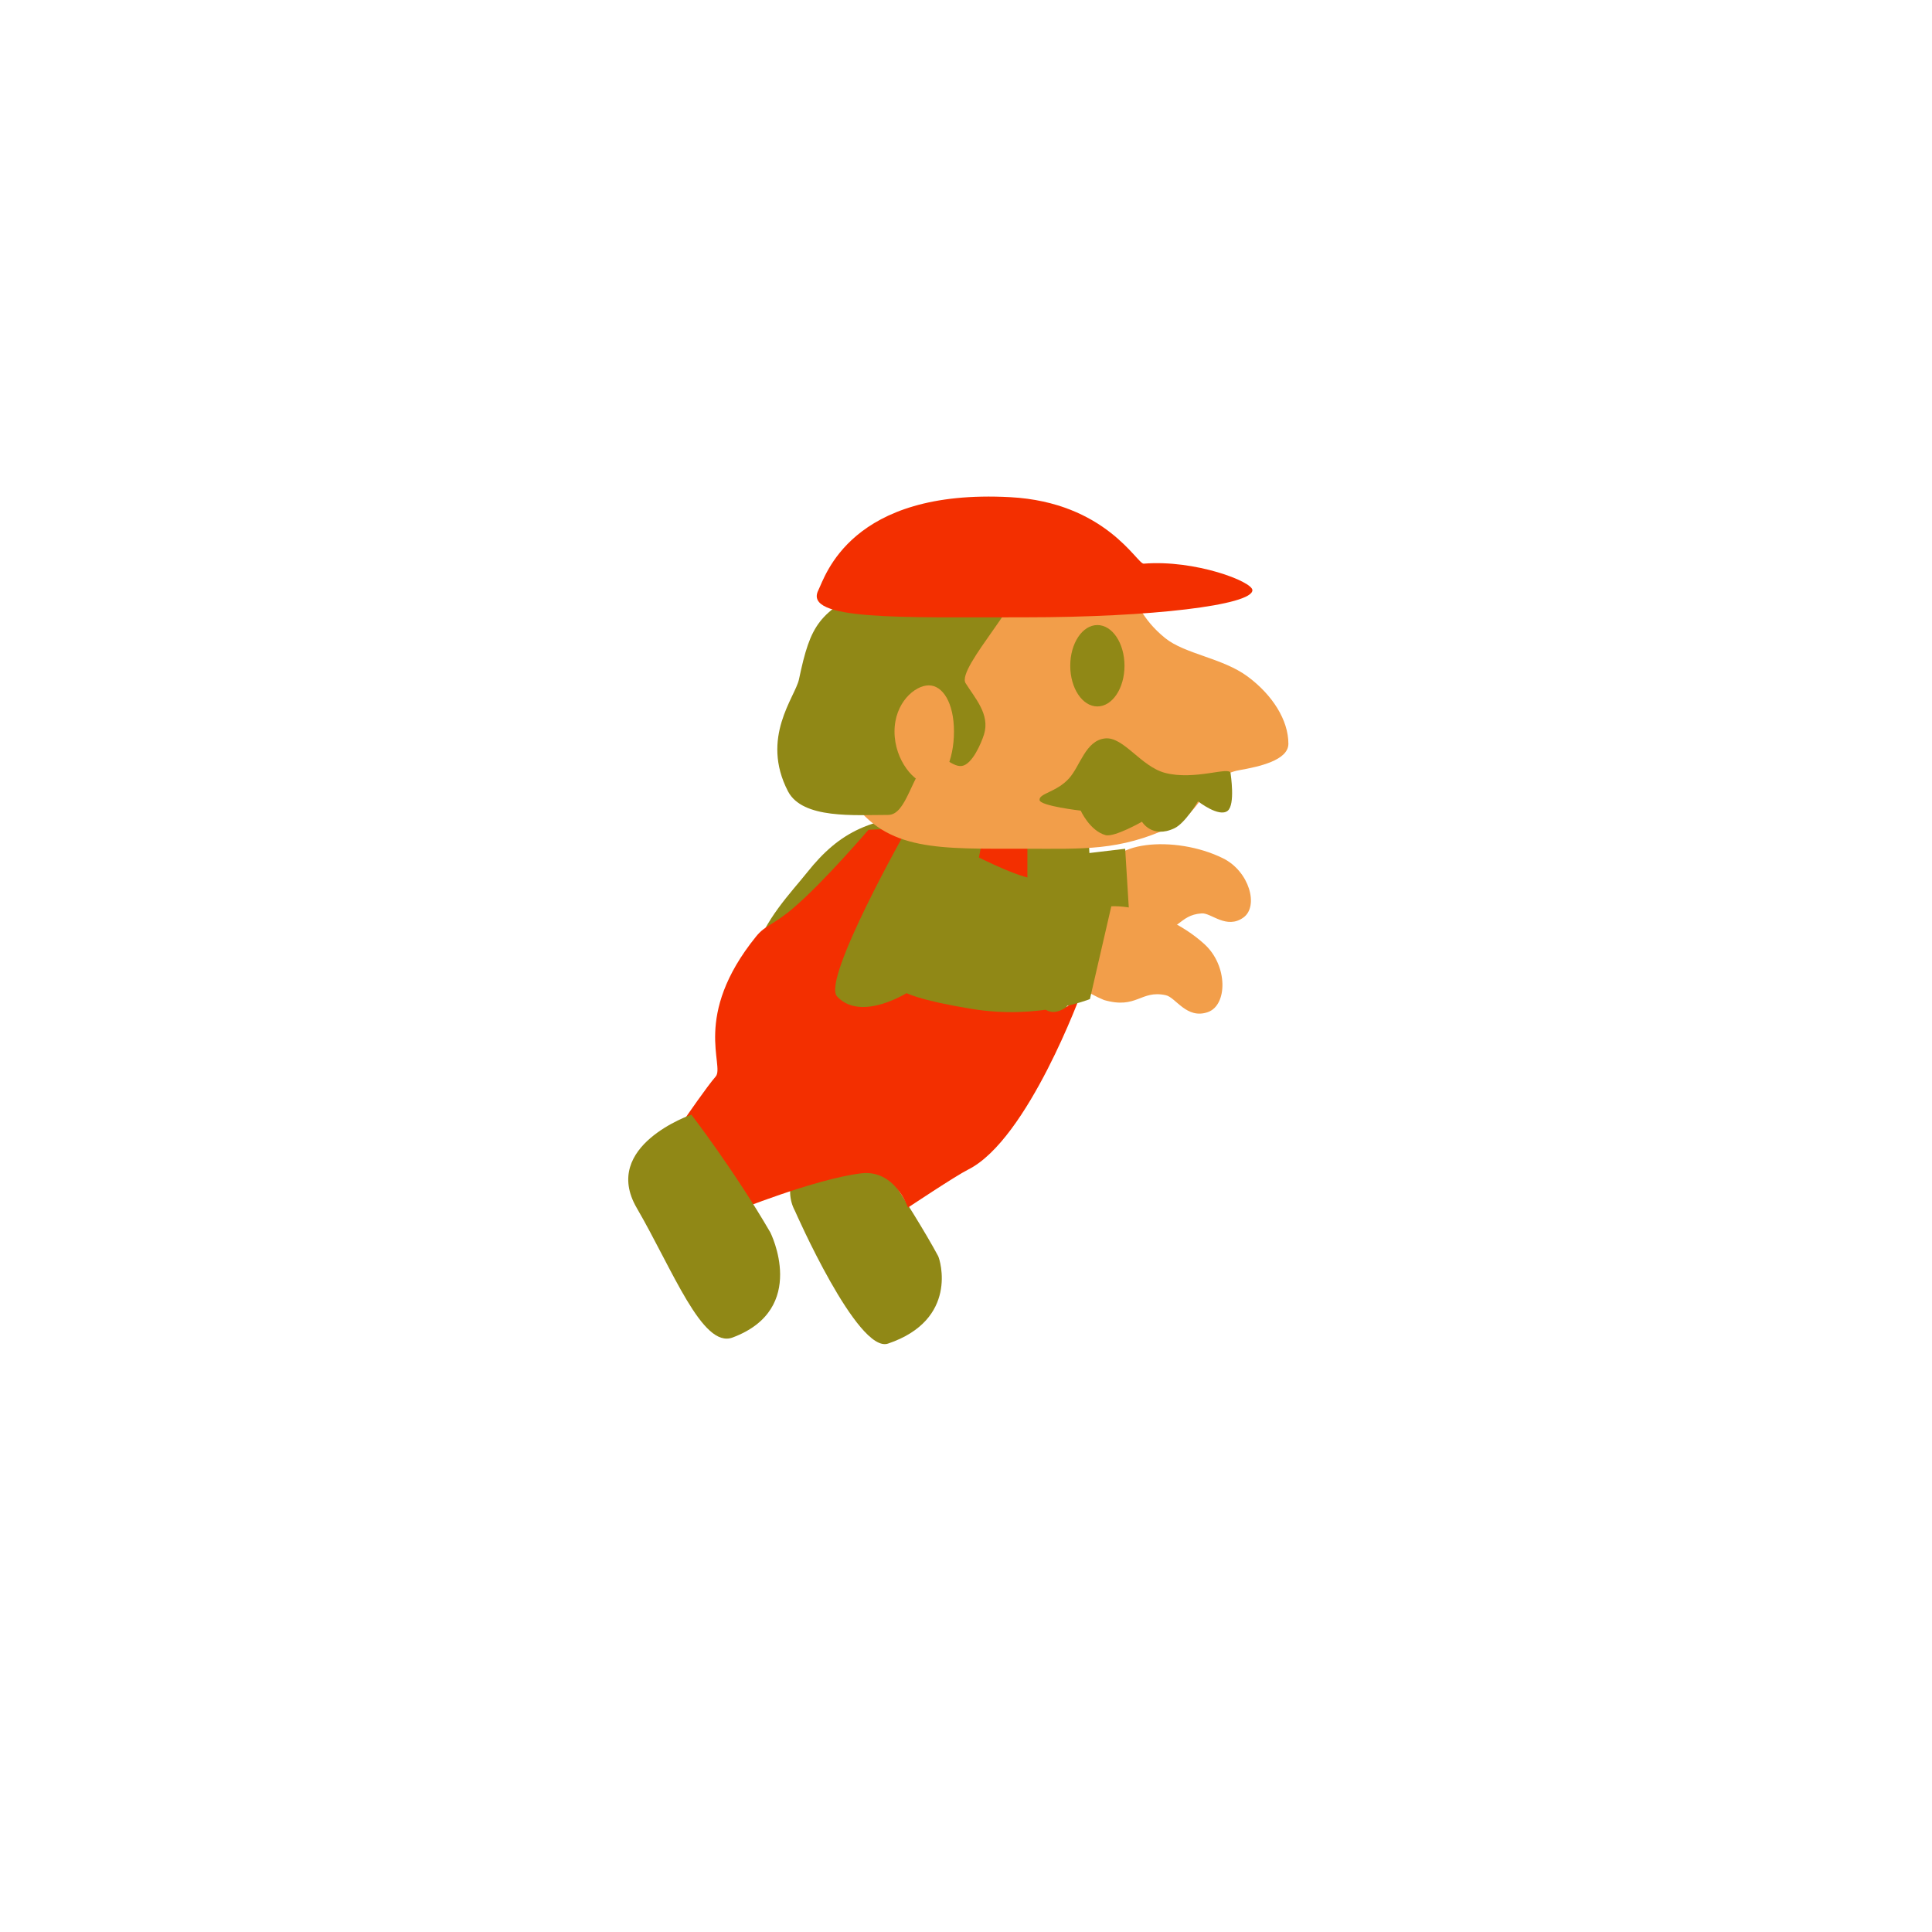 <svg version="1.1" xmlns="http://www.w3.org/2000/svg" xmlns:xlink="http://www.w3.org/1999/xlink" width="109.333" height="109.333" viewBox="0,0,109.333,109.333"><g transform="translate(-185.333,-125.333)"><g data-paper-data="{&quot;isPaintingLayer&quot;:true}" fill-rule="nonzero" stroke="none" stroke-width="0" stroke-linecap="butt" stroke-linejoin="miter" stroke-miterlimit="10" stroke-dasharray="" stroke-dashoffset="0" style="mix-blend-mode: normal"><path d="M248.04,174.913c-0.258,-1.971 3.774,-2.36 6.505,-1.008c1.493,0.739 2.037,2.721 1.152,3.353c-0.959,0.684 -1.819,-0.271 -2.354,-0.236c-1.347,0.088 -1.238,1.132 -3.026,1.136c-2.014,-0.231 -1.969,-0.892 -2.277,-3.245z" data-paper-data="{&quot;index&quot;:null}" fill="#f29e4a"/><path d="M185.333,234.667v-109.333h109.333v109.333z" fill="none"/><path d="M249.007,173.364l0.381,6.201c0,0 -2.436,1.955 -6.279,2.437c-5.733,0.719 -4.297,-0.454 -4.297,-0.454l1.613,-7.999c0,0 2.823,0.559 3.908,0.399c1.166,-0.173 4.674,-0.583 4.674,-0.583z" data-paper-data="{&quot;index&quot;:null}" fill="#908816"/><path d="M230.327,193.873c-1.43,-2.672 3.068,-5.452 3.068,-5.452c0,0 3.597,5.32 5.027,7.992c0.116,0.217 1.162,3.599 -2.835,4.955c-1.719,0.583 -5.26,-7.495 -5.26,-7.495z" data-paper-data="{&quot;index&quot;:null}" fill="#908816"/><path d="M246.8,171.981c0.643,3.33 -0.339,8.812 -1.647,11.774c-1.399,3.171 -3.067,5.704 -6.694,5.809c-13.63,0.394 -11.945,-4.788 -10.429,-10.232c0.539,-1.933 2.051,-3.465 2.992,-4.644c1.808,-2.266 3.648,-3.227 7.437,-3.227z" data-paper-data="{&quot;index&quot;:null}" fill="#908816"/><path d="M241.052,172.167l2.437,-0.163c0,0 -0.153,8.374 0.466,9.746c0.939,2.08 2.6,-0.31 2.6,-0.31c0,0 -3.041,8.392 -6.44,10.083c-0.682,0.339 -3.401,2.15 -3.401,2.15c0,0 -0.719,-2.172 -2.648,-1.94c-2.61,0.315 -7.185,2.165 -7.185,2.165l-2.754,-5.311c0,0 1.221,-1.778 1.706,-2.331c0.531,-0.605 -1.36,-3.418 2.287,-7.926c0.538,-0.665 0.972,-0.632 2.139,-1.637c1.741,-1.498 4.221,-4.401 4.221,-4.401l2.206,-0.099c0,0 -4.855,8.565 -3.987,9.524c1.526,1.685 5.085,-0.531 6.235,-2.129c1.15,-1.598 2.116,-7.421 2.116,-7.421z" data-paper-data="{&quot;index&quot;:null}" fill="#f32f00"/><path d="M226.787,201.025c-1.707,0.636 -3.375,-3.815 -5.42,-7.333c-2.045,-3.518 3.091,-5.279 3.091,-5.279c0,0 2.423,3.145 4.468,6.663c0,0 2.191,4.335 -2.139,5.949z" data-paper-data="{&quot;index&quot;:null}" fill="#908816"/><path d="M232.927,164.572c0,-4.855 4.038,-7.703 10.904,-7.476c6.61,0.219 4.69,2.129 7.441,4.348c1.125,0.908 3.249,1.124 4.665,2.173c1.416,1.05 2.307,2.476 2.307,3.805c0,0.939 -1.665,1.299 -2.774,1.495c-1.963,0.347 -2.062,2.379 -3.87,3.218c-2.943,1.365 -4.956,1.228 -8.207,1.228c-4.93,0 -7.874,0.166 -9.887,-2.773c-0.792,-1.157 -0.578,-4.647 -0.578,-6.018z" data-paper-data="{&quot;index&quot;:null}" fill="#f29e4a"/><path d="M244.162,170.61c-0.041,-0.381 0.954,-0.442 1.662,-1.221c0.642,-0.707 0.937,-2.148 2.043,-2.268c1.045,-0.114 2.026,1.587 3.395,1.949c1.678,0.444 3.666,-0.388 3.709,0.012c0.009,0.087 0.273,1.777 -0.161,2.132c-0.488,0.4 -1.681,-0.535 -1.681,-0.535c0,0 -0.72,1.235 -1.333,1.525c-1.269,0.601 -1.838,-0.369 -1.838,-0.369c0,0 -1.572,0.897 -2.067,0.757c-0.889,-0.252 -1.4,-1.385 -1.4,-1.385c0,0 -2.293,-0.262 -2.329,-0.599z" data-paper-data="{&quot;index&quot;:null}" fill="#908816"/><path d="M234.714,158.511c3.044,-1.441 7.053,-2.379 8.309,-0.64c0.688,0.953 -3.589,5.249 -3.046,6.123c0.526,0.845 1.395,1.767 1.041,2.902c-0.148,0.475 -0.659,1.69 -1.247,1.782c-0.618,0.097 -1.32,-0.931 -1.776,-0.51c-1.102,1.019 -1.346,3.282 -2.403,3.282c-1.88,0 -4.845,0.245 -5.666,-1.336c-1.578,-3.039 0.41,-5.334 0.622,-6.339c0.658,-3.126 1.122,-3.823 4.167,-5.263z" data-paper-data="{&quot;index&quot;:null}" fill="#908816"/><path d="M235.954,166.735c0,-1.635 1.153,-2.617 1.94,-2.617c0.787,0 1.425,0.982 1.425,2.617c0,1.635 -0.638,2.961 -1.425,2.961c-0.787,0 -1.94,-1.325 -1.94,-2.961z" data-paper-data="{&quot;index&quot;:null}" fill="#f29e4a"/><path d="M247.434,160.705c0.848,0 1.535,1.031 1.535,2.303c0,1.272 -0.687,2.303 -1.535,2.303c-0.848,0 -1.535,-1.031 -1.535,-2.303c0,-1.272 0.687,-2.303 1.535,-2.303z" data-paper-data="{&quot;index&quot;:null}" fill="#908816"/><path d="M231.644,158.731c0.384,-0.756 1.807,-5.751 10.856,-5.263c5.418,0.292 7.185,3.792 7.555,3.763c2.903,-0.235 6.152,1.013 6.152,1.501c0,0.848 -5.744,1.535 -12.829,1.535c-7.085,0 -12.61,0.19 -11.733,-1.535z" data-paper-data="{&quot;index&quot;:null}" fill="#f32f00"/><path d="M246.418,177.86c0.325,-2.131 4.643,-1.322 7.08,0.908c1.333,1.22 1.303,3.448 0.191,3.84c-1.204,0.424 -1.814,-0.83 -2.381,-0.955c-1.43,-0.314 -1.631,0.807 -3.495,0.273c-2.029,-0.847 -1.783,-1.522 -1.395,-4.066z" data-paper-data="{&quot;index&quot;:null}" fill="#f29e4a"/><path d="M248.408,175.817l-1.396,6.054c0,0 -2.891,1.183 -6.712,0.553c-5.701,-0.939 -3.991,-1.655 -3.991,-1.655l3.819,-7.212c0,0 2.548,1.338 3.634,1.492c1.167,0.165 4.647,0.768 4.647,0.768z" data-paper-data="{&quot;index&quot;:null}" fill="#908816"/></g></g></svg>